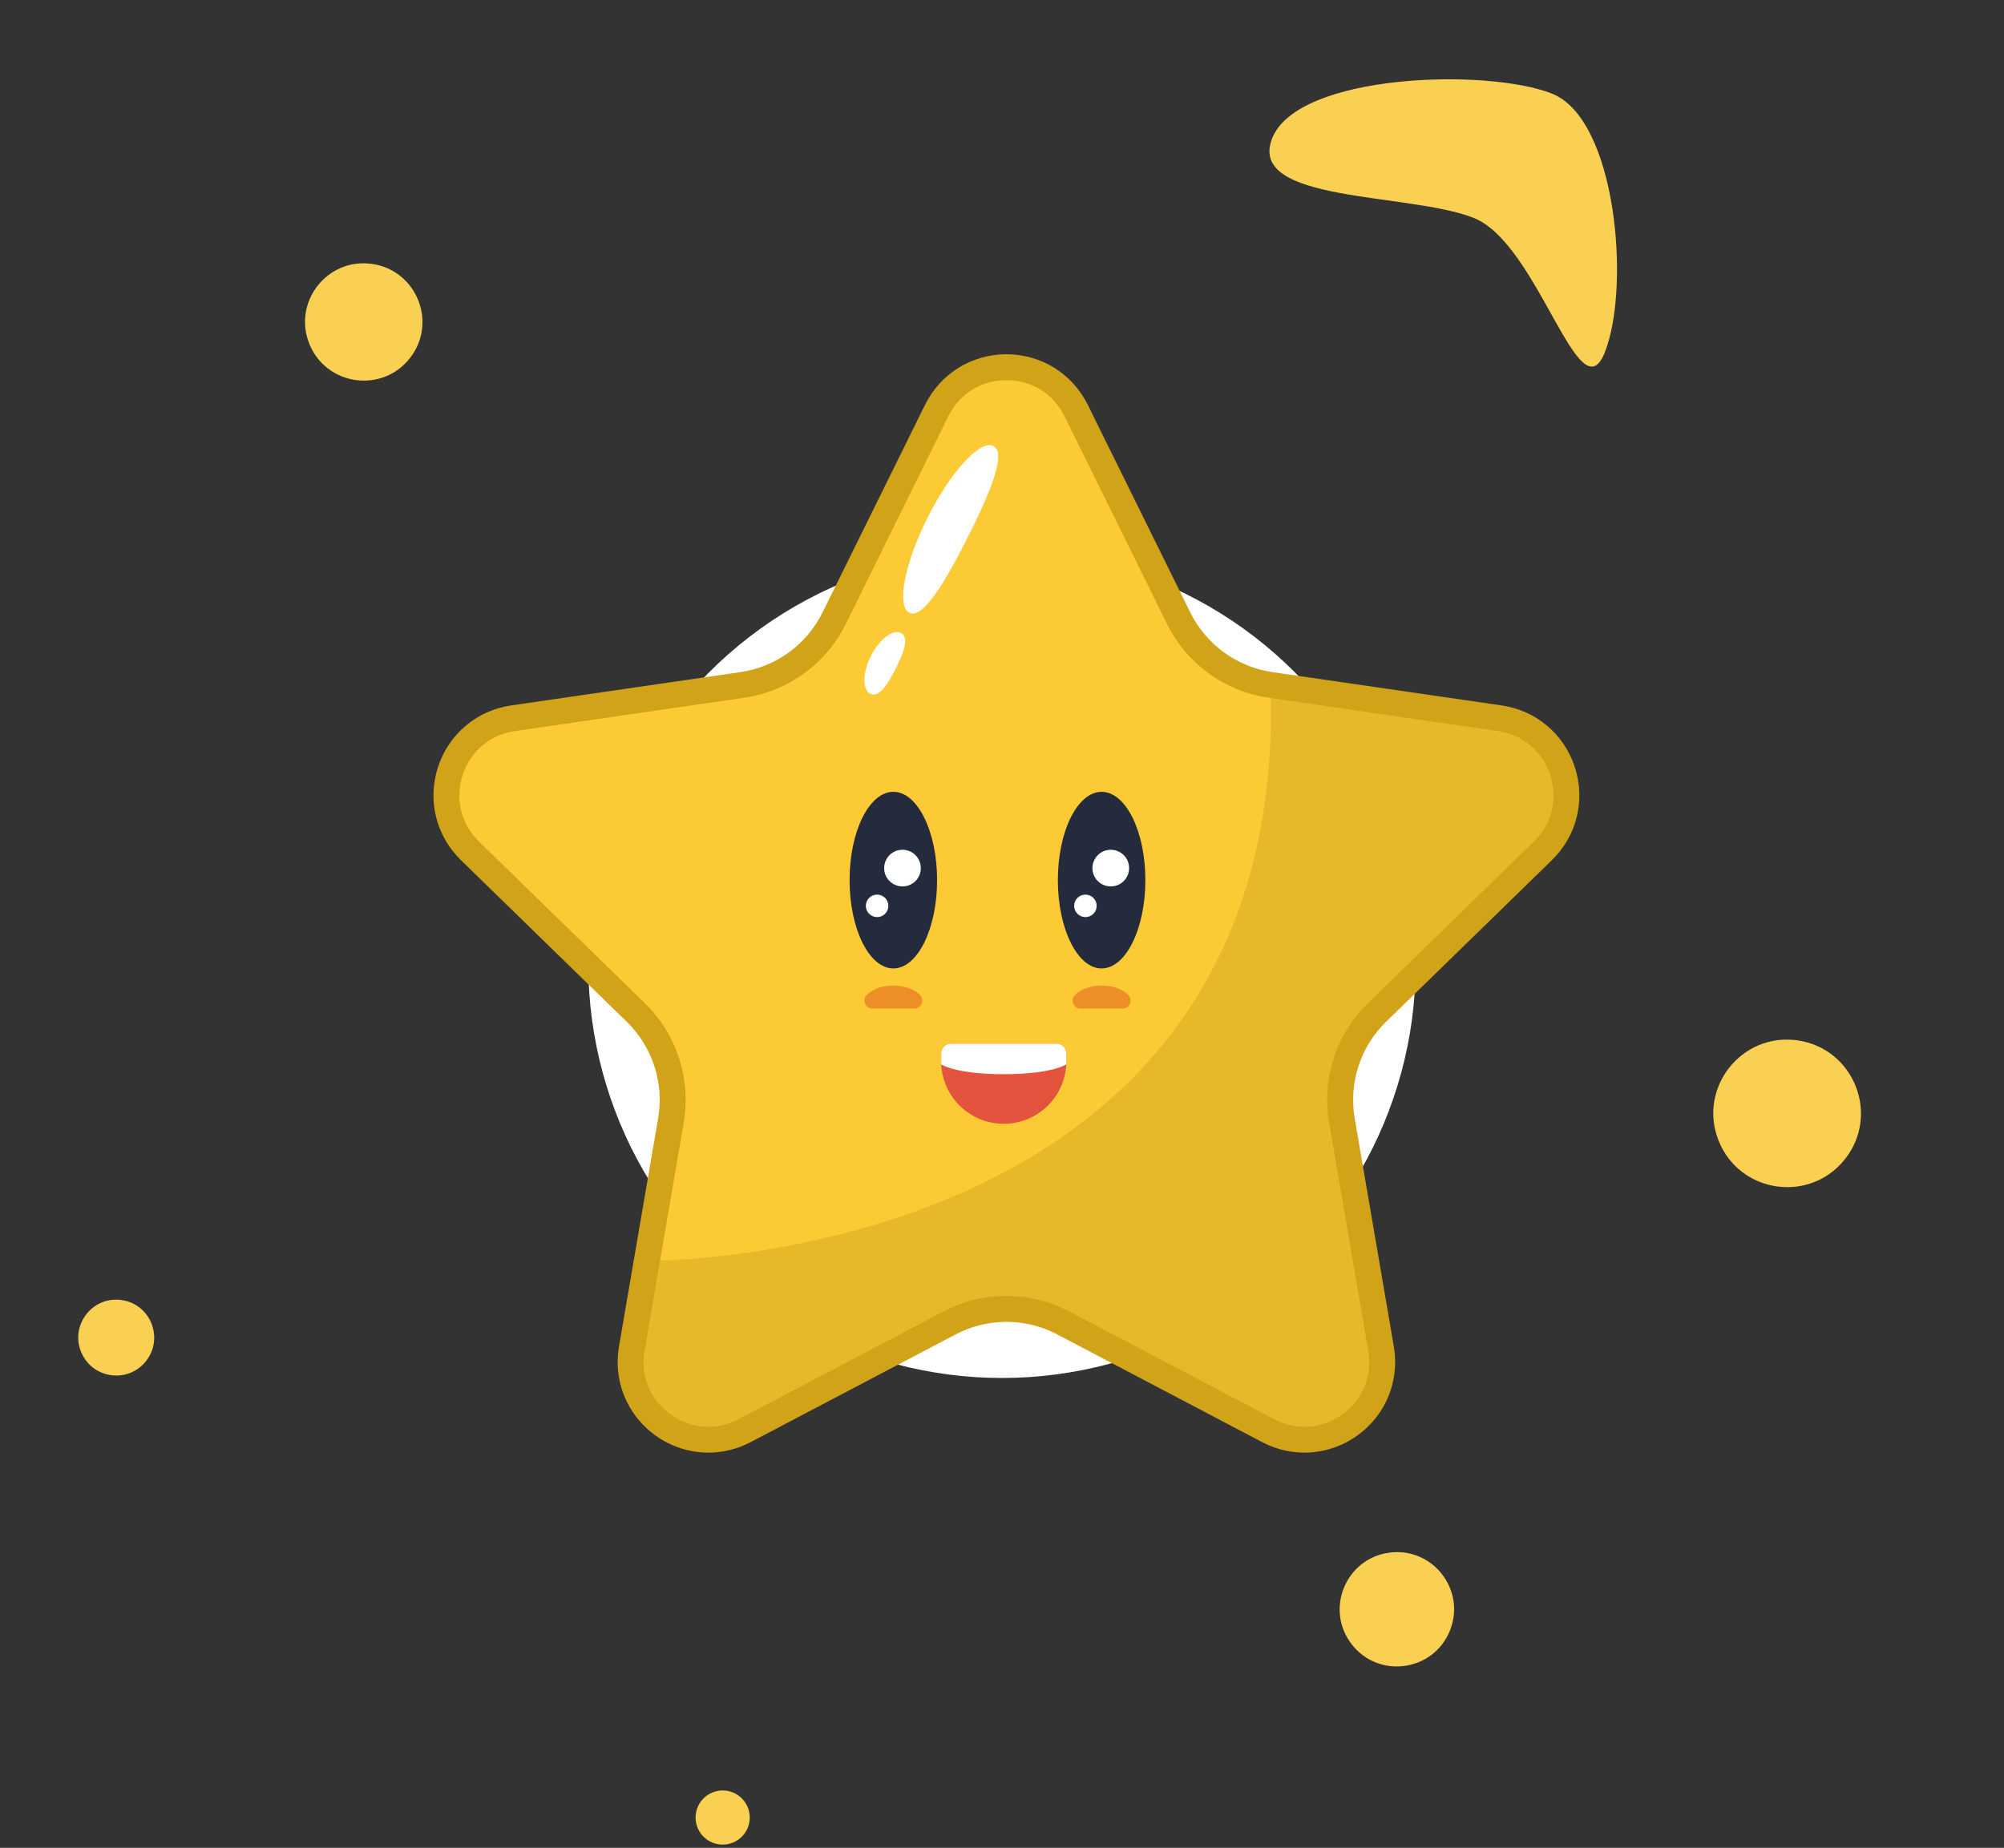 <svg width="103" height="95" viewBox="0 0 103 95" fill="none" xmlns="http://www.w3.org/2000/svg">
<rect x="0" y="0" width="103" height="95" fill="#333333" stroke="none"/>
<circle cx="1.392" cy="1.392" r="1.392" transform="matrix(1 0 0 -1 35.751 94.833)" fill="#F9D052"/>
<path d="M15.898 17.676C15.033 15.522 16.824 13.24 19.122 13.568C21.419 13.896 22.5 16.588 21.067 18.414C19.635 20.239 16.763 19.829 15.898 17.676Z" fill="#F9D052"/>
<path d="M74.522 83.83C75.365 81.731 73.62 79.507 71.381 79.827C69.142 80.146 68.088 82.77 69.485 84.549C70.881 86.328 73.68 85.928 74.522 83.83Z" fill="#F9D052"/>
<path d="M4.165 69.493C3.606 68.1 4.764 66.624 6.25 66.836C7.736 67.048 8.435 68.789 7.508 69.97C6.582 71.151 4.724 70.886 4.165 69.493Z" fill="#F9D052"/>
<path d="M88.335 58.653C87.248 55.944 89.5 53.074 92.389 53.487C95.279 53.899 96.638 57.285 94.836 59.581C93.034 61.877 89.423 61.361 88.335 58.653Z" fill="#F9D052"/>
<path d="M82.487 18.106C81.169 21.442 79.075 12.519 75.739 11.201C72.403 9.884 64.068 10.447 65.385 7.112C66.703 3.776 76.424 3.493 79.76 4.81C83.095 6.128 83.805 14.771 82.487 18.106Z" fill="#F9D052"/>
<circle cx="51.499" cy="49.581" r="21.262" fill="white"/>
<path d="M55.312 21.107L60.58 31.782C61.494 33.633 63.26 34.916 65.303 35.213L77.083 36.925C80.362 37.401 81.671 41.431 79.298 43.744L70.774 52.053C69.296 53.494 68.621 55.57 68.97 57.604L70.983 69.337C71.542 72.603 68.115 75.093 65.182 73.551L54.645 68.012C52.818 67.051 50.636 67.051 48.808 68.012L38.272 73.551C35.339 75.093 31.911 72.603 32.471 69.337L34.483 57.604C34.833 55.57 34.158 53.494 32.68 52.053L24.155 43.744C21.783 41.431 23.092 37.401 26.371 36.925L38.151 35.213C40.194 34.916 41.96 33.633 42.874 31.782L48.142 21.107C49.608 18.136 53.845 18.136 55.312 21.107Z" fill="#FBCA34"/>
<path d="M70.774 52.052C69.296 53.494 68.621 55.57 68.97 57.604L70.983 69.337C71.543 72.603 68.115 75.093 65.182 73.551L54.646 68.012C52.819 67.051 50.635 67.051 48.808 68.012L38.272 73.551C35.339 75.093 31.911 72.603 32.471 69.337L33.245 64.825C33.245 64.825 66.304 65.103 65.303 35.213L77.083 36.925C80.362 37.401 81.671 41.431 79.299 43.744L70.774 52.052Z" fill="#E7B82A"/>
<path d="M49.734 27.636C48.541 30.005 47.414 31.844 46.74 31.504C46.066 31.165 46.486 28.97 47.679 26.601C48.873 24.233 50.386 22.589 51.061 22.929C51.735 23.268 50.927 25.269 49.734 27.636Z" fill="white"/>
<path d="M46.041 34.37C45.606 35.234 45.154 35.884 44.734 35.672C44.313 35.46 44.325 34.589 44.761 33.725C45.196 32.862 45.889 32.333 46.309 32.545C46.729 32.757 46.476 33.507 46.041 34.37Z" fill="white"/>
<path d="M51.727 66.625C52.836 66.625 53.944 66.891 54.955 67.422L65.492 72.962C66.639 73.565 67.951 73.47 69 72.708C70.049 71.946 70.545 70.728 70.326 69.45L68.314 57.717C67.927 55.466 68.673 53.17 70.309 51.576L78.833 43.267C79.762 42.361 80.077 41.085 79.676 39.852C79.275 38.618 78.27 37.77 76.987 37.584L65.207 35.872C62.946 35.544 60.993 34.125 59.982 32.077L54.714 21.402C54.14 20.239 53.023 19.545 51.727 19.545C50.43 19.545 49.313 20.239 48.739 21.402L43.471 32.077C42.46 34.125 40.507 35.544 38.247 35.872L26.467 37.584C25.183 37.77 24.178 38.618 23.777 39.852C23.377 41.085 23.692 42.361 24.62 43.267L33.144 51.576C34.78 53.17 35.526 55.466 35.14 57.717L33.128 69.45C32.908 70.728 33.404 71.946 34.453 72.708C35.502 73.47 36.814 73.565 37.962 72.962L48.498 67.422C49.509 66.891 50.618 66.625 51.727 66.625ZM36.407 74.681C35.444 74.681 34.487 74.38 33.67 73.786C32.223 72.735 31.512 70.987 31.814 69.224L33.827 57.492C34.139 55.673 33.536 53.818 32.214 52.53L23.69 44.221C22.41 42.972 21.957 41.14 22.51 39.44C23.063 37.739 24.505 36.523 26.275 36.266L38.055 34.554C39.882 34.288 41.459 33.142 42.276 31.487L47.544 20.812C48.336 19.209 49.938 18.213 51.727 18.213C53.515 18.213 55.117 19.209 55.909 20.812L61.177 31.487C61.994 33.142 63.572 34.288 65.398 34.554L77.178 36.266C78.948 36.523 80.391 37.739 80.943 39.44C81.496 41.14 81.044 42.972 79.763 44.221L71.239 52.53C69.917 53.818 69.315 55.673 69.627 57.492L71.639 69.224C71.942 70.987 71.23 72.735 69.784 73.786C68.337 74.837 66.455 74.973 64.872 74.141L54.335 68.602C52.702 67.743 50.752 67.743 49.118 68.602L38.582 74.141C37.893 74.503 37.148 74.681 36.407 74.681Z" fill="#D0A319"/>
<path d="M48.164 45.248C48.164 47.755 47.157 49.788 45.915 49.788C44.673 49.788 43.666 47.755 43.666 45.248C43.666 42.741 44.673 40.708 45.915 40.708C47.157 40.708 48.164 42.741 48.164 45.248Z" fill="#242B3C"/>
<path d="M47.328 44.63C47.328 45.15 46.906 45.572 46.386 45.572C45.865 45.572 45.443 45.15 45.443 44.63C45.443 44.109 45.865 43.687 46.386 43.687C46.906 43.687 47.328 44.109 47.328 44.63Z" fill="white"/>
<path d="M45.659 46.57C45.659 46.89 45.4 47.149 45.081 47.149C44.761 47.149 44.502 46.89 44.502 46.57C44.502 46.251 44.761 45.992 45.081 45.992C45.4 45.992 45.659 46.251 45.659 46.57Z" fill="white"/>
<path d="M58.869 45.248C58.869 47.755 57.862 49.788 56.62 49.788C55.378 49.788 54.371 47.755 54.371 45.248C54.371 42.741 55.378 40.708 56.62 40.708C57.862 40.708 58.869 42.741 58.869 45.248Z" fill="#242B3C"/>
<path d="M58.033 44.63C58.033 45.15 57.611 45.572 57.09 45.572C56.57 45.572 56.148 45.15 56.148 44.63C56.148 44.109 56.57 43.687 57.09 43.687C57.611 43.687 58.033 44.109 58.033 44.63Z" fill="white"/>
<path d="M56.366 46.57C56.366 46.89 56.107 47.149 55.788 47.149C55.468 47.149 55.209 46.89 55.209 46.57C55.209 46.251 55.468 45.992 55.788 45.992C56.107 45.992 56.366 46.251 56.366 46.57Z" fill="white"/>
<path d="M46.995 51.848H44.834C44.464 51.848 44.288 51.396 44.559 51.143C44.836 50.884 45.268 50.671 45.863 50.671C46.467 50.671 47.001 50.837 47.298 51.172C47.531 51.434 47.345 51.848 46.995 51.848Z" fill="#EE8E27"/>
<path d="M57.701 51.848H55.54C55.17 51.848 54.995 51.396 55.265 51.143C55.542 50.884 55.975 50.671 56.569 50.671C57.173 50.671 57.707 50.837 58.004 51.172C58.237 51.434 58.051 51.848 57.701 51.848Z" fill="#EE8E27"/>
<path d="M51.59 57.775C49.814 57.775 48.374 56.335 48.374 54.559V54.154C48.374 53.879 48.597 53.655 48.873 53.655H54.307C54.583 53.655 54.806 53.879 54.806 54.154V54.559C54.806 56.335 53.366 57.775 51.59 57.775Z" fill="#E3533E"/>
<path d="M54.806 54.154V54.56C54.806 54.614 54.804 54.667 54.801 54.721C54.802 54.722 54.801 54.723 54.801 54.724C54.739 54.764 53.974 55.225 51.59 55.225C49.205 55.225 48.44 54.764 48.378 54.724C48.378 54.723 48.378 54.722 48.378 54.721C48.376 54.667 48.374 54.614 48.374 54.56V54.154C48.374 53.879 48.597 53.656 48.873 53.656H54.307C54.582 53.656 54.806 53.879 54.806 54.154Z" fill="white"/>
</svg>
